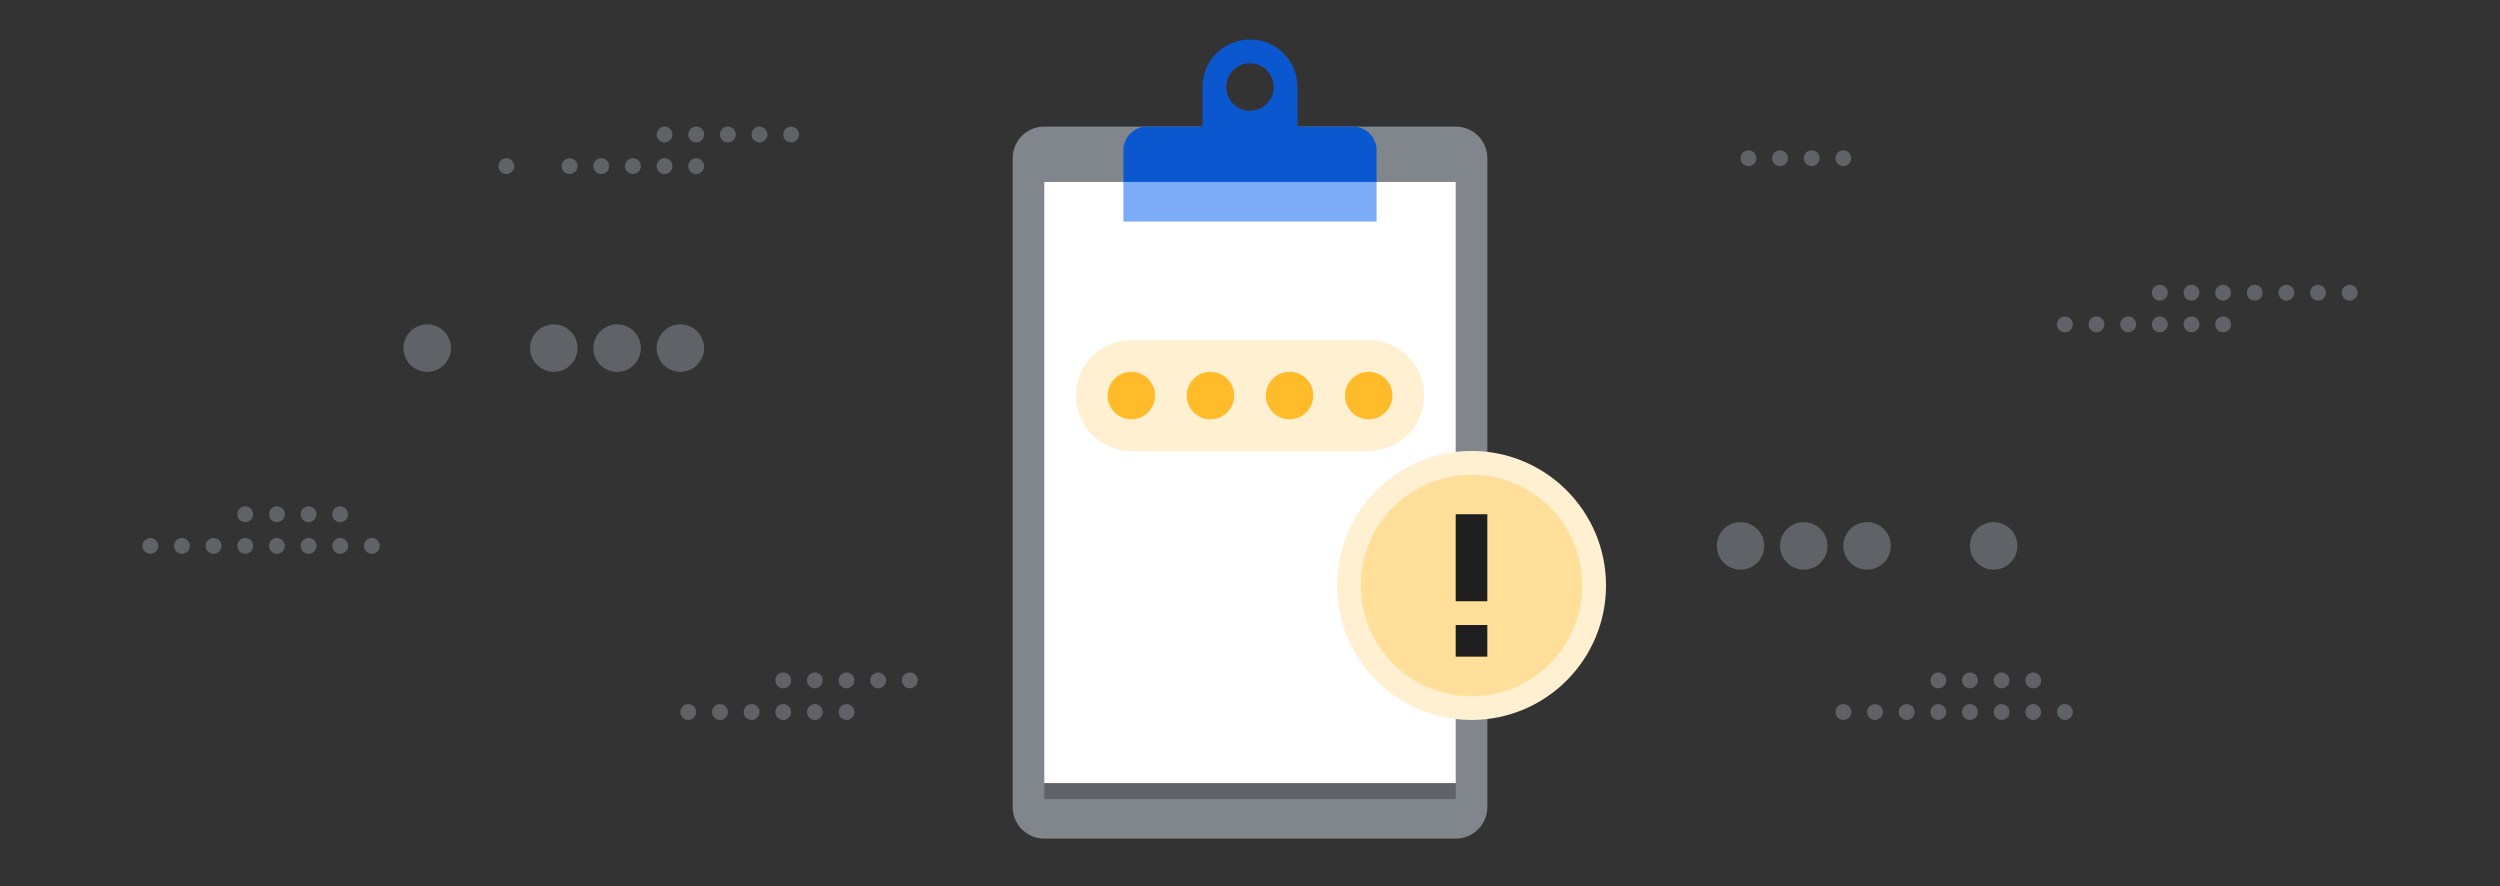 <svg width="316" height="112" viewBox="0 0 316 112" fill="none" xmlns="http://www.w3.org/2000/svg"><rect x="0" y="0" width="316" height="112" fill="#333333" stroke="none"/><circle cx="92" cy="17" r="1" fill="#5F6368"/><circle cx="96" cy="17" r="1" fill="#5F6368"/><circle cx="84" cy="17" r="1" fill="#5F6368"/><circle cx="88" cy="17" r="1" fill="#5F6368"/><circle cx="100" cy="17" r="1" fill="#5F6368"/><circle cx="107" cy="86" r="1" fill="#5F6368"/><circle cx="99" cy="86" r="1" fill="#5F6368"/><circle cx="103" cy="86" r="1" fill="#5F6368"/><circle cx="111" cy="86" r="1" fill="#5F6368"/><circle cx="229" cy="20" r="1" fill="#5F6368"/><circle cx="233" cy="20" r="1" fill="#5F6368"/><circle cx="221" cy="20" r="1" fill="#5F6368"/><circle cx="225" cy="20" r="1" fill="#5F6368"/><circle cx="115" cy="86" r="1" fill="#5F6368"/><circle cx="281" cy="37" r="1" fill="#5F6368"/><circle cx="285" cy="37" r="1" fill="#5F6368"/><circle cx="76" cy="21" r="1" fill="#5F6368"/><circle cx="80" cy="21" r="1" fill="#5F6368"/><circle cx="64" cy="21" r="1" fill="#5F6368"/><circle cx="84" cy="21" r="1" fill="#5F6368"/><circle cx="88" cy="21" r="1" fill="#5F6368"/><circle cx="273" cy="37" r="1" fill="#5F6368"/><circle cx="72" cy="21" r="1" fill="#5F6368"/><circle cx="277" cy="37" r="1" fill="#5F6368"/><circle cx="289" cy="37" r="1" fill="#5F6368"/><circle cx="293" cy="37" r="1" fill="#5F6368"/><circle cx="297" cy="37" r="1" fill="#5F6368"/><circle cx="91" cy="90" r="1" fill="#5F6368"/><circle cx="95" cy="90" r="1" fill="#5F6368"/><circle cx="99" cy="90" r="1" fill="#5F6368"/><circle cx="103" cy="90" r="1" fill="#5F6368"/><circle cx="107" cy="90" r="1" fill="#5F6368"/><circle cx="87" cy="90" r="1" fill="#5F6368"/><circle cx="265" cy="41" r="1" fill="#5F6368"/><circle cx="269" cy="41" r="1" fill="#5F6368"/><circle cx="273" cy="41" r="1" fill="#5F6368"/><circle cx="253" cy="90" r="1" fill="#5F6368"/><circle cx="257" cy="90" r="1" fill="#5F6368"/><circle cx="249" cy="86" r="1" fill="#5F6368"/><circle cx="253" cy="86" r="1" fill="#5F6368"/><circle cx="261" cy="90" r="1" fill="#5F6368"/><circle cx="39" cy="69" r="1" fill="#5F6368"/><circle cx="257" cy="86" r="1" fill="#5F6368"/><circle cx="43" cy="69" r="1" fill="#5F6368"/><circle cx="35" cy="65" r="1" fill="#5F6368"/><circle cx="233" cy="90" r="1" fill="#5F6368"/><circle cx="249" cy="90" r="1" fill="#5F6368"/><circle cx="237" cy="90" r="1" fill="#5F6368"/><circle cx="241" cy="90" r="1" fill="#5F6368"/><circle cx="245" cy="90" r="1" fill="#5F6368"/><circle cx="245" cy="86" r="1" fill="#5F6368"/><circle cx="39" cy="65" r="1" fill="#5F6368"/><circle cx="47" cy="69" r="1" fill="#5F6368"/><circle cx="43" cy="65" r="1" fill="#5F6368"/><circle cx="19" cy="69" r="1" fill="#5F6368"/><circle cx="35" cy="69" r="1" fill="#5F6368"/><circle cx="23" cy="69" r="1" fill="#5F6368"/><circle cx="27" cy="69" r="1" fill="#5F6368"/><circle cx="31" cy="69" r="1" fill="#5F6368"/><circle cx="31" cy="65" r="1" fill="#5F6368"/><circle cx="261" cy="41" r="1" fill="#5F6368"/><circle cx="277" cy="41" r="1" fill="#5F6368"/><circle cx="281" cy="41" r="1" fill="#5F6368"/><circle cx="70" cy="44" r="3" fill="#5F6368"/><circle cx="78" cy="44" r="3" fill="#5F6368"/><circle cx="86" cy="44" r="3" fill="#5F6368"/><circle cx="54" cy="44" r="3" fill="#5F6368"/><circle cx="220" cy="69" r="3" fill="#5F6368"/><circle cx="228" cy="69" r="3" fill="#5F6368"/><circle cx="236" cy="69" r="3" fill="#5F6368"/><circle cx="252" cy="69" r="3" fill="#5F6368"/><path d="M184 16h-52a4 4 0 0 0-4 4v82a4 4 0 0 0 4 4h52a4 4 0 0 0 4-4V20a4 4 0 0 0-4-4Z" fill="#80868B"/><path d="M184 23h-52v76h52V23Z" fill="#fff"/><path fill="#5F6368" d="M132 99h52v2h-52z"/><path fill-rule="evenodd" clip-rule="evenodd" d="M164 22V11a6 6 0 1 0-12 0v11h12Zm-3-11a3 3 0 1 1-6 0 3 3 0 0 1 6 0Z" fill="#0B57D0"/><path d="M145 16h26a2.998 2.998 0 0 1 3 3v4h-32v-4a2.999 2.999 0 0 1 3-3Z" fill="#0B57D0"/><path d="M174 23h-32v5h32v-5Z" fill="#7CACF8"/><path d="M136 50a7 7 0 0 1 7-7h30a7 7 0 1 1 0 14h-30a7 7 0 0 1-7-7Z" fill="#FFF0D1"/><circle cx="143" cy="50" r="3" fill="#FFBB29"/><circle cx="153" cy="50" r="3" fill="#FFBB29"/><circle cx="163" cy="50" r="3" fill="#FFBB29"/><circle cx="173" cy="50" r="3" fill="#FFBB29"/><circle cx="186" cy="74" r="17" fill="#FFF0D1"/><path d="M186 88c7.732 0 14-6.268 14-14s-6.268-14-14-14-14 6.268-14 14 6.268 14 14 14Z" fill="#FFDF99"/><path d="M188 65h-4v11h4V65ZM188 79h-4v4h4v-4Z" fill="#1F1F1F"/></svg>